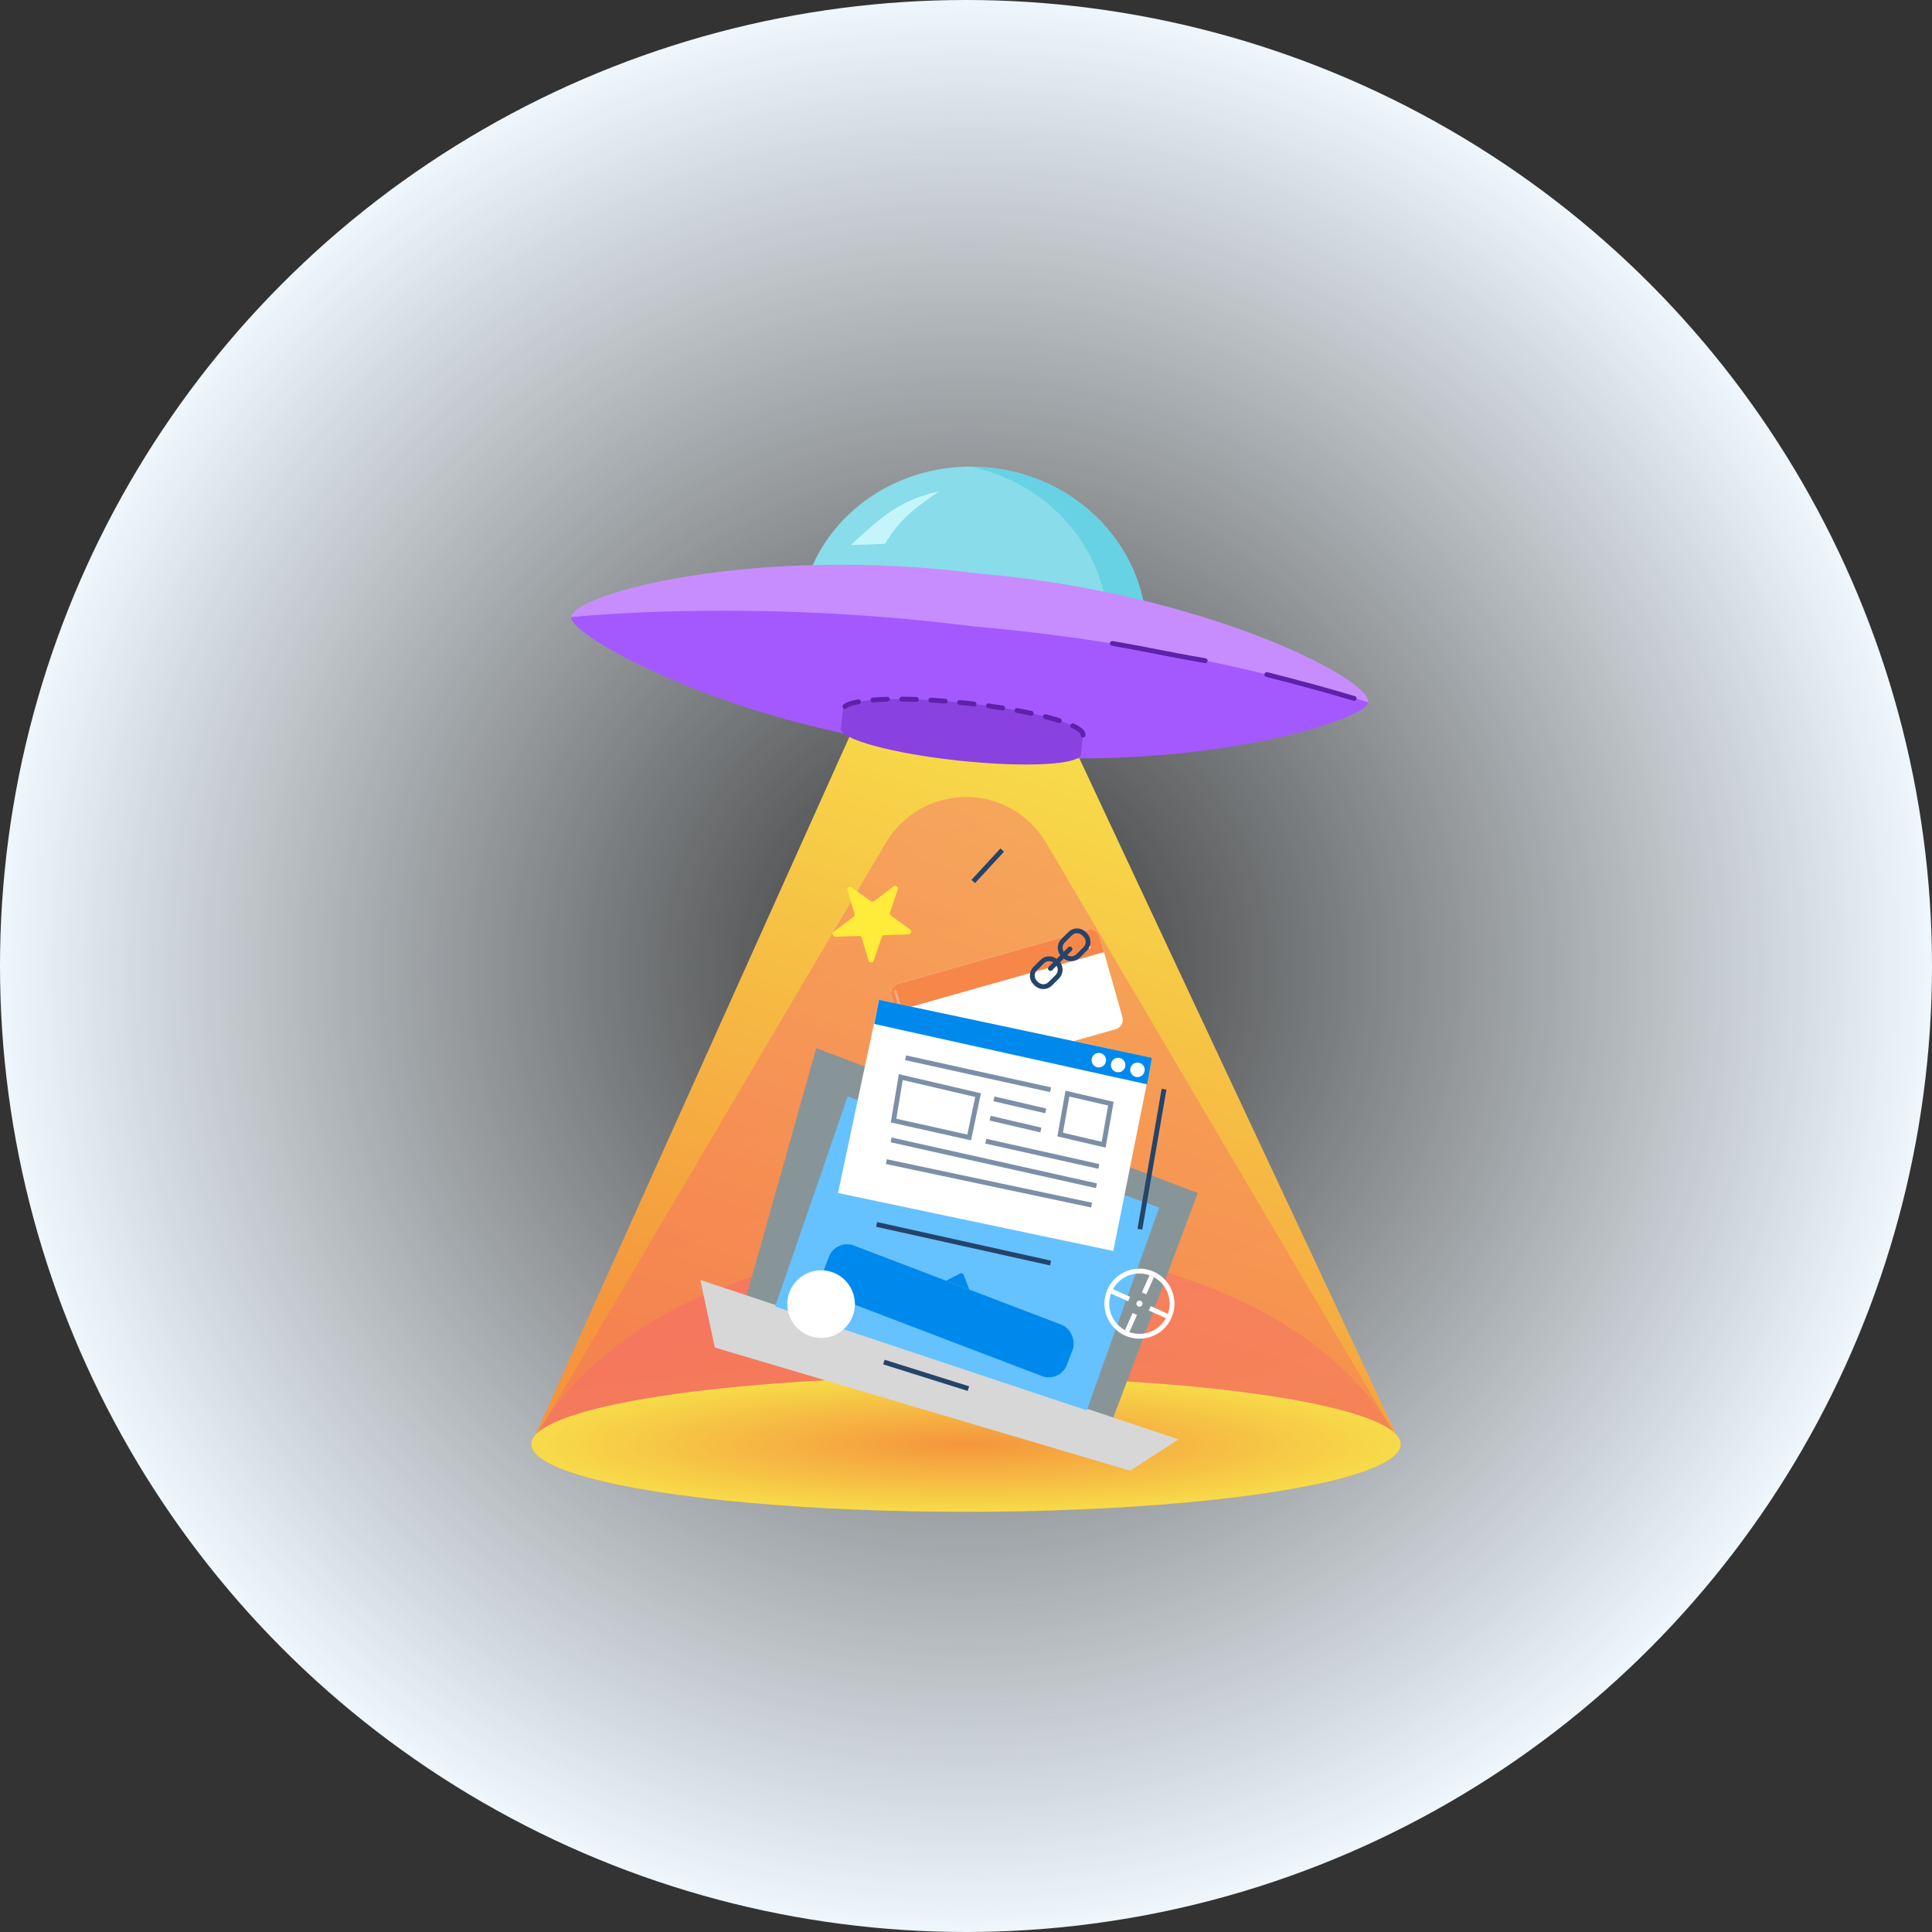 <svg width="400" height="400" viewBox="0 0 400 400" fill="none" xmlns="http://www.w3.org/2000/svg">
  <rect x="0" y="0" width="400" height="400" fill="#333333" stroke="none"/>
  <circle cx="200" cy="200" r="200" fill="url(#paint0_radial)"/>
  <path fill-rule="evenodd" clip-rule="evenodd" d="M110 299C110 298.33 110.303 297.671 110.888 297.026L177 150L223 156L289.037 296.945C289.671 297.616 290 298.302 290 299C290 306.732 249.706 313 200 313C150.294 313 110 306.732 110 299Z" fill="url(#paint1_linear)"/>
  <ellipse cx="200" cy="299" rx="90" ry="14" fill="url(#paint2_radial)"/>
  <g style="mix-blend-mode:hard-light" opacity="0.4">
    <path fill-rule="evenodd" clip-rule="evenodd" d="M111.517 296.427C119.284 289.924 155.946 285 200 285C244.055 285 280.716 289.924 288.483 296.427L216.587 174.476C213.125 168.604 206.816 165 200 165C193.184 165 186.875 168.604 183.414 174.476L111.517 296.427Z" fill="url(#paint3_linear)"/>
  </g>
  <g style="mix-blend-mode:hard-light" opacity="0.4">
    <path d="M111.522 296.422C119.3 289.922 155.955 285 200 285C244.045 285 280.7 289.922 288.478 296.422C257.86 244.577 142.14 244.577 111.522 296.422Z" fill="url(#paint4_linear)"/>
  </g>
  <path d="M154.5 268.5L169 217L248 247L230.5 293.5L154.5 268.5Z" fill="#889598"/>
  <rect x="184" y="204.211" width="44.82" height="21.343" rx="2" transform="rotate(-15.81 184 204.211)" fill="white"/>
  <path d="M184.545 206.135C184.244 205.073 184.862 203.967 185.924 203.666L225.2 192.545C226.263 192.244 227.369 192.862 227.67 193.924L228.578 197.134L185.454 209.345L184.545 206.135Z" fill="#F78749"/>
  <ellipse cx="225.149" cy="194.57" rx="0.2" ry="0.2" transform="rotate(-15.81 225.149 194.57)" fill="white"/>
  <circle cx="225.367" cy="195.34" r="0.2" transform="rotate(-15.81 225.367 195.34)" fill="white"/>
  <ellipse cx="225.585" cy="196.11" rx="0.2" ry="0.2" transform="rotate(-15.81 225.585 196.11)" fill="white"/>
  <rect opacity="0.3" x="185.061" y="205.02" width="0.534" height="3.201" rx="0.267" transform="rotate(-15.81 185.061 205.02)" fill="white"/>
  <path d="M148 279L145 265L244 298L234 304.5L148 279Z" fill="#D7D7D7"/>
  <path d="M175.5 227L160.5 270.5L225 292L240 250L175.5 227Z" fill="#66C1FF"/>
  <path d="M173.5 247L182 207L238.5 219L230.5 259L173.5 247Z" fill="white"/>
  <path d="M181.5 253.5L217.5 261.5" stroke="#24446A"/>
  <path d="M187.5 219L217.5 225.615M216.5 230L205.786 227.5M227.5 241.5L204.103 236.27M227 245.5L184.5 236M183.5 240.5L226 249.5M205 231.5L215.5 233.957M186.5 223L185 232L200.658 235.5L202.5 226.733L186.5 223ZM228.5 237L230 228.5L221 226.423L219.5 234.894L228.5 237Z" stroke="#7C8FA6"/>
  <path d="M207.5 176L201.5 182.5" stroke="#24446A"/>
  <path d="M237.5 224.5L181 212L182 207L238.5 219L237.5 224.5Z" fill="#0089EC"/>
  <path d="M237.196 134.459C206.869 131.217 197.92 130.26 165.604 126.804C167.601 108.133 185.245 94.711 205.015 96.825C224.785 98.938 239.193 115.788 237.196 134.459Z" fill="#89DCE9"/>
  <path fill-rule="evenodd" clip-rule="evenodd" d="M229.242 133.609L237.196 134.459C239.193 115.788 224.785 98.938 205.015 96.825C203.671 96.681 202.336 96.609 201.016 96.606C218.714 100.388 231.102 116.207 229.242 133.609Z" fill="#67D2E3"/>
  <path d="M198.854 154.444C153.817 150.678 117.809 131.739 118.233 127.773C118.763 122.815 156.526 112.811 202.671 118.751C249.028 122.702 283.822 140.464 283.292 145.422C282.868 149.388 243.67 160.285 198.854 154.444Z" fill="#C78DFF"/>
  <path d="M198.748 155.439C153.71 151.672 117.809 131.739 118.233 127.773C118.233 127.773 155.356 123.749 201.501 129.688C247.859 133.64 283.292 145.422 283.292 145.422C282.868 149.388 243.563 161.28 198.748 155.439Z" fill="#A459FF"/>
  <path d="M199.805 145.547C213.534 147.015 224.473 149.985 224.238 152.182L223.813 156.159C223.578 158.356 212.258 158.947 198.53 157.479C184.801 156.011 173.862 153.04 174.097 150.843L174.522 146.866C174.757 144.669 186.077 144.079 199.805 145.547Z" fill="#8941E0"/>
  <path d="M224.238 152.182C224.473 149.985 213.534 147.015 199.805 145.547C186.077 144.079 174.757 144.669 174.522 146.866" stroke="#5E21A9" stroke-linecap="round" stroke-linejoin="round" stroke-dasharray="3 3"/>
  <path d="M183.215 112.596L176.148 112.846C182.639 106.916 186.253 103.531 194.434 101.727C188.414 105.81 185.898 108.183 183.215 112.596Z" fill="#C4F5FD"/>
  <path d="M280.362 144.606C273.698 142.634 269.72 141.553 262.286 139.656" stroke="#5E21A9" stroke-linecap="round" stroke-linejoin="round"/>
  <path d="M249.519 136.783C241.618 135.435 238.19 134.566 230.289 133.218" stroke="#5E21A9" stroke-linecap="round" stroke-linejoin="round"/>
  <circle cx="227.5" cy="219.5" r="1.5" fill="white"/>
  <circle cx="231.5" cy="220.5" r="1.5" fill="white"/>
  <circle cx="235.5" cy="221.5" r="1.5" fill="white"/>
  <path d="M183 282L200.5 287.5" stroke="#24446A"/>
  <path d="M241 225.5L236 254.5" stroke="#24446A"/>
  <rect x="173.053" y="256.453" width="54" height="11.375" rx="4" transform="rotate(20.876 173.053 256.453)" fill="#0089EC"/>
  <path d="M198.817 263.648C199.084 263.511 199.388 263.627 199.496 263.907L200.684 266.99L195.878 265.158L198.817 263.648Z" fill="#0089EC"/>
  <path fill-rule="evenodd" clip-rule="evenodd" d="M221.553 193.317C222.347 192.523 223.635 192.524 224.431 193.32L224.679 193.567C225.474 194.363 225.475 195.653 224.682 196.446L223.222 197.906C222.428 198.699 221.14 198.698 220.344 197.902L220.097 197.655C219.301 196.859 219.3 195.57 220.093 194.777L221.553 193.317Z" stroke="#24446A" stroke-linecap="round" stroke-linejoin="round"/>
  <path fill-rule="evenodd" clip-rule="evenodd" d="M215.776 199.094C216.57 198.3 217.858 198.301 218.654 199.097L218.902 199.345C219.697 200.14 219.698 201.43 218.905 202.223L217.445 203.683C216.651 204.476 215.363 204.476 214.567 203.679L214.32 203.432C213.524 202.636 213.523 201.347 214.316 200.554L215.776 199.094Z" stroke="#24446A" stroke-linecap="round" stroke-linejoin="round"/>
  <path d="M217.477 200.521L221.521 196.477" stroke="#24446A" stroke-linecap="round" stroke-linejoin="round"/>
  <circle cx="170" cy="270" r="7" fill="white"/>
  <circle cx="235.911" cy="269.911" r="6.75" transform="rotate(24.137 235.911 269.911)" stroke="white"/>
  <path d="M238.467 264.208L236.87 267.772M233.355 275.615L234.953 272.05M241.615 272.467L238.05 270.87M230.208 267.355L233.772 268.953" stroke="white"/>
  <circle cx="235.911" cy="269.911" r="0.5" transform="rotate(24.137 235.911 269.911)" fill="white" stroke="white" stroke-width="0.25"/>
  <path d="M184.993 183.515C185.442 183.175 186.057 183.617 185.877 184.151L184.262 188.936C184.182 189.174 184.265 189.436 184.468 189.582L188.412 192.418C188.854 192.736 188.638 193.438 188.092 193.455L183.077 193.614C182.838 193.622 182.628 193.778 182.551 194.006L180.909 198.871C180.731 199.4 179.982 199.391 179.822 198.859L178.417 194.184C178.343 193.938 178.113 193.772 177.855 193.78L172.976 193.936C172.421 193.953 172.174 193.246 172.619 192.909L176.709 189.804C176.9 189.659 176.981 189.41 176.912 189.181L175.468 184.376C175.31 183.853 175.906 183.425 176.349 183.743L180.293 186.579C180.495 186.725 180.77 186.721 180.97 186.569L184.993 183.515Z" fill="#FFEB39"/>
  <defs>
    <radialGradient id="paint0_radial" cx="0" cy="0" r="1" gradientUnits="userSpaceOnUse" gradientTransform="translate(200 200) rotate(90) scale(200)">
      <stop stop-color="#F0F8FE" stop-opacity="0"/>
      <stop offset="1" stop-color="#F0F8FE"/>
    </radialGradient>
    <linearGradient id="paint1_linear" x1="200" y1="150" x2="154.947" y2="283.23" gradientUnits="userSpaceOnUse">
      <stop stop-color="#F7DB49"/>
      <stop offset="1" stop-color="#F5953D"/>
    </linearGradient>
    <radialGradient id="paint2_radial" cx="0" cy="0" r="1" gradientUnits="userSpaceOnUse" gradientTransform="translate(200 299) rotate(90) scale(14 90)">
      <stop stop-color="#F5953D"/>
      <stop offset="1" stop-color="#F7DB49"/>
    </radialGradient>
    <linearGradient id="paint3_linear" x1="440.563" y1="427.853" x2="218.459" y2="-154.411" gradientUnits="userSpaceOnUse">
      <stop stop-color="#F78749"/>
      <stop offset="1" stop-color="#F53DA0"/>
    </linearGradient>
    <linearGradient id="paint4_linear" x1="440.549" y1="335.307" x2="418.557" y2="140.452" gradientUnits="userSpaceOnUse">
      <stop stop-color="#F78749"/>
      <stop offset="1" stop-color="#F53DA0"/>
    </linearGradient>
  </defs>
</svg>

